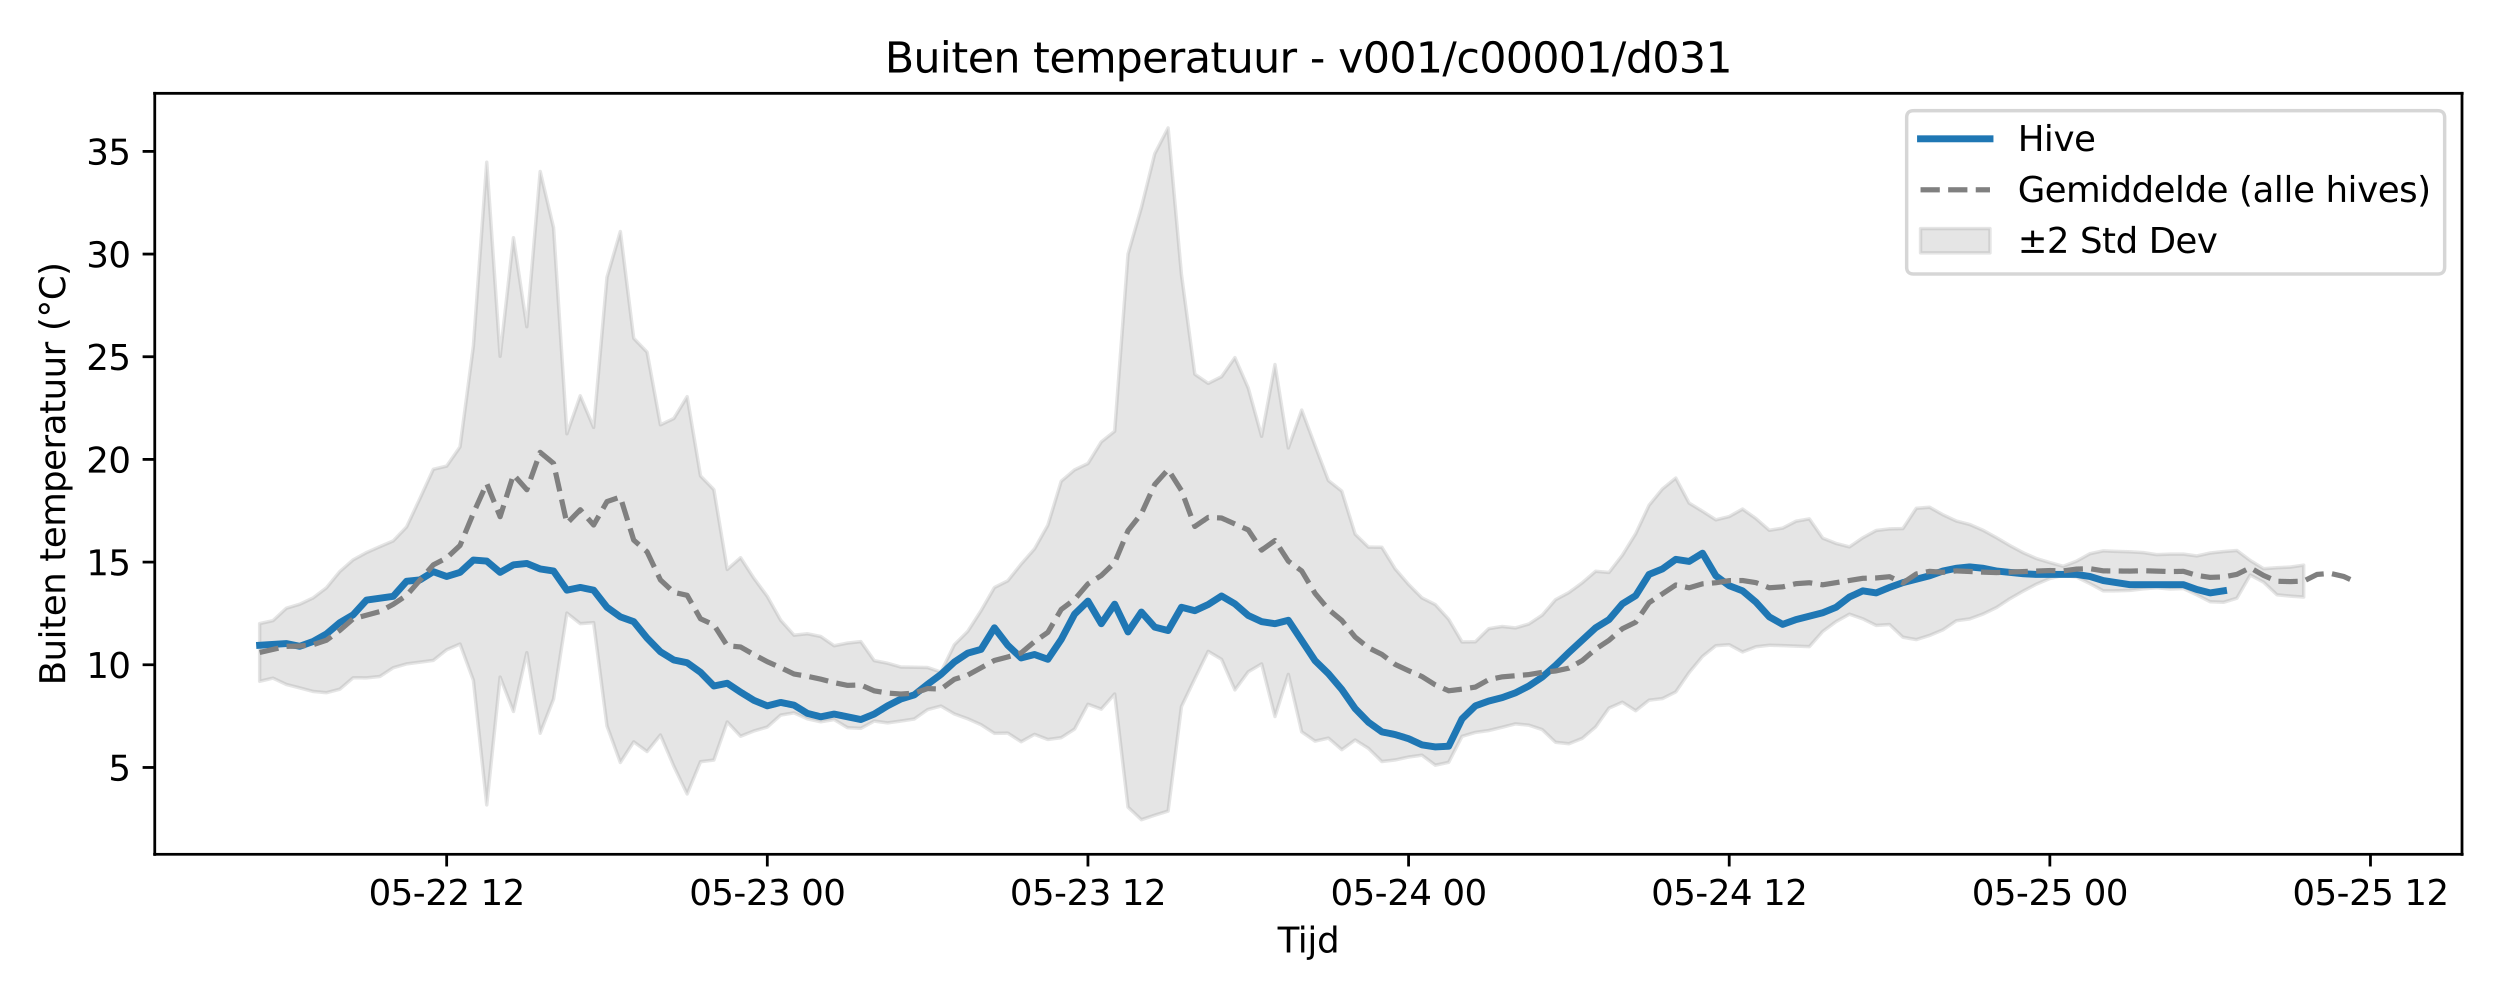 <?xml version="1.0" encoding="utf-8" standalone="no"?>
<!DOCTYPE svg PUBLIC "-//W3C//DTD SVG 1.1//EN"
  "http://www.w3.org/Graphics/SVG/1.1/DTD/svg11.dtd">
<svg xmlns:xlink="http://www.w3.org/1999/xlink" width="720pt" height="288pt" viewBox="0 0 720 288" xmlns="http://www.w3.org/2000/svg" version="1.1">
 <defs>
  <style type="text/css">*{stroke-linejoin: round; stroke-linecap: butt}</style>
 </defs>
 <g id="figure_1">
  <g id="patch_1">
   <path d="M 0 288 
L 720 288 
L 720 0 
L 0 0 
z
" style="fill: #ffffff"/>
  </g>
  <g id="axes_1">
   <g id="patch_2">
    <path d="M 44.57 246.04 
L 709.058 246.04 
L 709.058 26.88 
L 44.57 26.88 
z
" style="fill: #ffffff"/>
   </g>
   <g id="FillBetweenPolyCollection_1">
    <defs>
     <path id="mac12811613" d="M 74.774 -108.405 
L 74.774 -91.782 
L 78.622 -92.7 
L 82.469 -90.87 
L 86.317 -89.887 
L 90.165 -88.863 
L 94.012 -88.504 
L 97.86 -89.505 
L 101.707 -92.803 
L 105.555 -92.776 
L 109.403 -93.174 
L 113.25 -95.694 
L 117.098 -96.794 
L 120.946 -97.294 
L 124.793 -97.806 
L 128.641 -100.866 
L 132.489 -102.518 
L 136.336 -92.07 
L 140.184 -56.181 
L 144.032 -93.005 
L 147.879 -83.09 
L 151.727 -100.027 
L 155.574 -76.83 
L 159.422 -86.684 
L 163.27 -111.431 
L 167.117 -108.387 
L 170.965 -108.683 
L 174.813 -78.946 
L 178.66 -68.405 
L 182.508 -74.344 
L 186.356 -71.553 
L 190.203 -76.327 
L 194.051 -67.35 
L 197.898 -59.34 
L 201.746 -68.63 
L 205.594 -69.104 
L 209.441 -80.066 
L 213.289 -75.959 
L 217.137 -77.486 
L 220.984 -78.612 
L 224.832 -82.053 
L 228.68 -82.696 
L 232.527 -80.973 
L 236.375 -80.118 
L 240.223 -80.774 
L 244.07 -78.432 
L 247.918 -78.234 
L 251.765 -80.327 
L 255.613 -79.803 
L 259.461 -80.341 
L 263.308 -80.926 
L 267.156 -83.635 
L 271.004 -84.649 
L 274.851 -82.389 
L 278.699 -80.992 
L 282.547 -79.279 
L 286.394 -76.79 
L 290.242 -76.859 
L 294.09 -74.376 
L 297.937 -76.506 
L 301.785 -75.024 
L 305.632 -75.551 
L 309.48 -78.023 
L 313.328 -85.172 
L 317.175 -83.765 
L 321.023 -88.133 
L 324.871 -55.533 
L 328.718 -51.922 
L 332.566 -53.225 
L 336.414 -54.416 
L 340.261 -84.515 
L 344.109 -92.537 
L 347.956 -100.405 
L 351.804 -98.112 
L 355.652 -89.299 
L 359.499 -94.523 
L 363.347 -96.793 
L 367.195 -81.629 
L 371.042 -93.782 
L 374.89 -77.232 
L 378.738 -74.558 
L 382.585 -75.423 
L 386.433 -72.09 
L 390.281 -74.886 
L 394.128 -72.45 
L 397.976 -68.678 
L 401.823 -69.138 
L 405.671 -69.978 
L 409.519 -70.508 
L 413.366 -67.623 
L 417.214 -68.447 
L 421.062 -75.929 
L 424.909 -77.066 
L 428.757 -77.598 
L 432.605 -78.55 
L 436.452 -79.519 
L 440.3 -79.154 
L 444.148 -77.884 
L 447.995 -74.22 
L 451.843 -73.8 
L 455.69 -75.355 
L 459.538 -78.631 
L 463.386 -84.053 
L 467.233 -85.757 
L 471.081 -83.307 
L 474.929 -86.354 
L 478.776 -86.808 
L 482.624 -88.733 
L 486.472 -94.305 
L 490.319 -98.95 
L 494.167 -102.043 
L 498.014 -102.318 
L 501.862 -100.232 
L 505.71 -101.736 
L 509.557 -102.166 
L 513.405 -102.07 
L 517.253 -101.914 
L 521.1 -101.776 
L 524.948 -106.141 
L 528.796 -108.979 
L 532.643 -111.122 
L 536.491 -109.77 
L 540.339 -107.874 
L 544.186 -108.135 
L 548.034 -104.479 
L 551.881 -103.792 
L 555.729 -104.993 
L 559.577 -106.606 
L 563.424 -109.223 
L 567.272 -109.757 
L 571.12 -111.16 
L 574.967 -113.014 
L 578.815 -115.548 
L 582.663 -117.75 
L 586.51 -119.775 
L 590.358 -121.39 
L 594.206 -122.273 
L 598.053 -121.816 
L 601.901 -119.917 
L 605.748 -117.829 
L 609.596 -117.842 
L 613.444 -117.959 
L 617.291 -118.416 
L 621.139 -118.711 
L 624.987 -118.368 
L 628.834 -118.492 
L 632.682 -116.681 
L 636.53 -114.697 
L 640.377 -114.537 
L 644.225 -115.715 
L 648.072 -122.398 
L 651.92 -120.32 
L 655.768 -116.693 
L 659.615 -116.315 
L 663.463 -116.045 
L 663.463 -125.245 
L 663.463 -125.245 
L 659.615 -124.679 
L 655.768 -124.499 
L 651.92 -124.223 
L 648.072 -126.58 
L 644.225 -129.459 
L 640.377 -129.152 
L 636.53 -128.729 
L 632.682 -127.895 
L 628.834 -128.417 
L 624.987 -128.41 
L 621.139 -128.264 
L 617.291 -128.855 
L 613.444 -129.082 
L 609.596 -129.198 
L 605.748 -129.356 
L 601.901 -128.53 
L 598.053 -126.394 
L 594.206 -124.912 
L 590.358 -125.979 
L 586.51 -127.134 
L 582.663 -128.831 
L 578.815 -130.901 
L 574.967 -133.172 
L 571.12 -135.289 
L 567.272 -136.955 
L 563.424 -137.948 
L 559.577 -139.744 
L 555.729 -141.915 
L 551.881 -141.605 
L 548.034 -135.767 
L 544.186 -135.685 
L 540.339 -135.224 
L 536.491 -133.13 
L 532.643 -130.497 
L 528.796 -131.49 
L 524.948 -133.014 
L 521.1 -138.562 
L 517.253 -137.898 
L 513.405 -135.902 
L 509.557 -135.28 
L 505.71 -138.667 
L 501.862 -141.393 
L 498.014 -139.235 
L 494.167 -138.294 
L 490.319 -140.763 
L 486.472 -143.108 
L 482.624 -150.323 
L 478.776 -147.189 
L 474.929 -142.484 
L 471.081 -134.306 
L 467.233 -128.098 
L 463.386 -123.132 
L 459.538 -123.478 
L 455.69 -120.166 
L 451.843 -117.351 
L 447.995 -115.289 
L 444.148 -110.836 
L 440.3 -108.284 
L 436.452 -107.163 
L 432.605 -107.574 
L 428.757 -106.949 
L 424.909 -103.17 
L 421.062 -103.124 
L 417.214 -109.66 
L 413.366 -113.875 
L 409.519 -115.814 
L 405.671 -119.695 
L 401.823 -124.149 
L 397.976 -130.392 
L 394.128 -130.43 
L 390.281 -134.172 
L 386.433 -146.562 
L 382.585 -149.603 
L 378.738 -159.668 
L 374.89 -169.907 
L 371.042 -158.992 
L 367.195 -183.022 
L 363.347 -162.339 
L 359.499 -176.239 
L 355.652 -185.013 
L 351.804 -179.517 
L 347.956 -177.586 
L 344.109 -180.23 
L 340.261 -208.919 
L 336.414 -251.158 
L 332.566 -243.725 
L 328.718 -228.205 
L 324.871 -214.836 
L 321.023 -163.803 
L 317.175 -160.745 
L 313.328 -154.508 
L 309.48 -152.687 
L 305.632 -149.409 
L 301.785 -136.761 
L 297.937 -129.923 
L 294.09 -125.548 
L 290.242 -120.732 
L 286.394 -118.797 
L 282.547 -112.135 
L 278.699 -106.15 
L 274.851 -102.322 
L 271.004 -94.444 
L 267.156 -95.754 
L 263.308 -95.834 
L 259.461 -95.893 
L 255.613 -96.99 
L 251.765 -97.747 
L 247.918 -103.224 
L 244.07 -102.796 
L 240.223 -102.031 
L 236.375 -104.692 
L 232.527 -105.479 
L 228.68 -105.071 
L 224.832 -109.394 
L 220.984 -116.252 
L 217.137 -121.452 
L 213.289 -127.382 
L 209.441 -123.998 
L 205.594 -146.985 
L 201.746 -150.942 
L 197.898 -173.769 
L 194.051 -167.467 
L 190.203 -165.653 
L 186.356 -186.593 
L 182.508 -190.57 
L 178.66 -221.316 
L 174.813 -208.146 
L 170.965 -164.905 
L 167.117 -174.007 
L 163.27 -163.077 
L 159.422 -222.422 
L 155.574 -238.618 
L 151.727 -193.9 
L 147.879 -219.544 
L 144.032 -185.38 
L 140.184 -241.294 
L 136.336 -188.352 
L 132.489 -159.307 
L 128.641 -153.764 
L 124.793 -152.849 
L 120.946 -144.456 
L 117.098 -136.249 
L 113.25 -132.223 
L 109.403 -130.57 
L 105.555 -128.867 
L 101.707 -126.769 
L 97.86 -123.397 
L 94.012 -118.714 
L 90.165 -115.792 
L 86.317 -113.98 
L 82.469 -112.832 
L 78.622 -109.261 
L 74.774 -108.405 
z
" style="stroke: #808080; stroke-opacity: 0.2"/>
    </defs>
    <g clip-path="url(#p11f291c05e)">
     <use xlink:href="#mac12811613" x="0" y="288" style="fill: #808080; fill-opacity: 0.2; stroke: #808080; stroke-opacity: 0.2"/>
    </g>
   </g>
   <g id="matplotlib.axis_1">
    <g id="xtick_1">
     <g id="line2d_1">
      <defs>
       <path id="m04c79bce6f" d="M 0 0 
L 0 3.5 
" style="stroke: #000000; stroke-width: 0.8"/>
      </defs>
      <g>
       <use xlink:href="#m04c79bce6f" x="128.641" y="246.04" style="stroke: #000000; stroke-width: 0.8"/>
      </g>
     </g>
     <g id="text_1">
      <!-- 05-22 12 -->
      <g transform="translate(106.16 260.638) scale(0.1 -0.1)">
       <defs>
        <path id="DejaVuSans-30" d="M 2034 4250 
Q 1547 4250 1301 3770 
Q 1056 3291 1056 2328 
Q 1056 1369 1301 889 
Q 1547 409 2034 409 
Q 2525 409 2770 889 
Q 3016 1369 3016 2328 
Q 3016 3291 2770 3770 
Q 2525 4250 2034 4250 
z
M 2034 4750 
Q 2819 4750 3233 4129 
Q 3647 3509 3647 2328 
Q 3647 1150 3233 529 
Q 2819 -91 2034 -91 
Q 1250 -91 836 529 
Q 422 1150 422 2328 
Q 422 3509 836 4129 
Q 1250 4750 2034 4750 
z
" transform="scale(0.016)"/>
        <path id="DejaVuSans-35" d="M 691 4666 
L 3169 4666 
L 3169 4134 
L 1269 4134 
L 1269 2991 
Q 1406 3038 1543 3061 
Q 1681 3084 1819 3084 
Q 2600 3084 3056 2656 
Q 3513 2228 3513 1497 
Q 3513 744 3044 326 
Q 2575 -91 1722 -91 
Q 1428 -91 1123 -41 
Q 819 9 494 109 
L 494 744 
Q 775 591 1075 516 
Q 1375 441 1709 441 
Q 2250 441 2565 725 
Q 2881 1009 2881 1497 
Q 2881 1984 2565 2268 
Q 2250 2553 1709 2553 
Q 1456 2553 1204 2497 
Q 953 2441 691 2322 
L 691 4666 
z
" transform="scale(0.016)"/>
        <path id="DejaVuSans-2d" d="M 313 2009 
L 1997 2009 
L 1997 1497 
L 313 1497 
L 313 2009 
z
" transform="scale(0.016)"/>
        <path id="DejaVuSans-32" d="M 1228 531 
L 3431 531 
L 3431 0 
L 469 0 
L 469 531 
Q 828 903 1448 1529 
Q 2069 2156 2228 2338 
Q 2531 2678 2651 2914 
Q 2772 3150 2772 3378 
Q 2772 3750 2511 3984 
Q 2250 4219 1831 4219 
Q 1534 4219 1204 4116 
Q 875 4013 500 3803 
L 500 4441 
Q 881 4594 1212 4672 
Q 1544 4750 1819 4750 
Q 2544 4750 2975 4387 
Q 3406 4025 3406 3419 
Q 3406 3131 3298 2873 
Q 3191 2616 2906 2266 
Q 2828 2175 2409 1742 
Q 1991 1309 1228 531 
z
" transform="scale(0.016)"/>
        <path id="DejaVuSans-20" transform="scale(0.016)"/>
        <path id="DejaVuSans-31" d="M 794 531 
L 1825 531 
L 1825 4091 
L 703 3866 
L 703 4441 
L 1819 4666 
L 2450 4666 
L 2450 531 
L 3481 531 
L 3481 0 
L 794 0 
L 794 531 
z
" transform="scale(0.016)"/>
       </defs>
       <use xlink:href="#DejaVuSans-30"/>
       <use xlink:href="#DejaVuSans-35" transform="translate(63.623 0)"/>
       <use xlink:href="#DejaVuSans-2d" transform="translate(127.246 0)"/>
       <use xlink:href="#DejaVuSans-32" transform="translate(163.33 0)"/>
       <use xlink:href="#DejaVuSans-32" transform="translate(226.953 0)"/>
       <use xlink:href="#DejaVuSans-20" transform="translate(290.576 0)"/>
       <use xlink:href="#DejaVuSans-31" transform="translate(322.363 0)"/>
       <use xlink:href="#DejaVuSans-32" transform="translate(385.986 0)"/>
      </g>
     </g>
    </g>
    <g id="xtick_2">
     <g id="line2d_2">
      <g>
       <use xlink:href="#m04c79bce6f" x="220.984" y="246.04" style="stroke: #000000; stroke-width: 0.8"/>
      </g>
     </g>
     <g id="text_2">
      <!-- 05-23 00 -->
      <g transform="translate(198.504 260.638) scale(0.1 -0.1)">
       <defs>
        <path id="DejaVuSans-33" d="M 2597 2516 
Q 3050 2419 3304 2112 
Q 3559 1806 3559 1356 
Q 3559 666 3084 287 
Q 2609 -91 1734 -91 
Q 1441 -91 1130 -33 
Q 819 25 488 141 
L 488 750 
Q 750 597 1062 519 
Q 1375 441 1716 441 
Q 2309 441 2620 675 
Q 2931 909 2931 1356 
Q 2931 1769 2642 2001 
Q 2353 2234 1838 2234 
L 1294 2234 
L 1294 2753 
L 1863 2753 
Q 2328 2753 2575 2939 
Q 2822 3125 2822 3475 
Q 2822 3834 2567 4026 
Q 2313 4219 1838 4219 
Q 1578 4219 1281 4162 
Q 984 4106 628 3988 
L 628 4550 
Q 988 4650 1302 4700 
Q 1616 4750 1894 4750 
Q 2613 4750 3031 4423 
Q 3450 4097 3450 3541 
Q 3450 3153 3228 2886 
Q 3006 2619 2597 2516 
z
" transform="scale(0.016)"/>
       </defs>
       <use xlink:href="#DejaVuSans-30"/>
       <use xlink:href="#DejaVuSans-35" transform="translate(63.623 0)"/>
       <use xlink:href="#DejaVuSans-2d" transform="translate(127.246 0)"/>
       <use xlink:href="#DejaVuSans-32" transform="translate(163.33 0)"/>
       <use xlink:href="#DejaVuSans-33" transform="translate(226.953 0)"/>
       <use xlink:href="#DejaVuSans-20" transform="translate(290.576 0)"/>
       <use xlink:href="#DejaVuSans-30" transform="translate(322.363 0)"/>
       <use xlink:href="#DejaVuSans-30" transform="translate(385.986 0)"/>
      </g>
     </g>
    </g>
    <g id="xtick_3">
     <g id="line2d_3">
      <g>
       <use xlink:href="#m04c79bce6f" x="313.328" y="246.04" style="stroke: #000000; stroke-width: 0.8"/>
      </g>
     </g>
     <g id="text_3">
      <!-- 05-23 12 -->
      <g transform="translate(290.847 260.638) scale(0.1 -0.1)">
       <use xlink:href="#DejaVuSans-30"/>
       <use xlink:href="#DejaVuSans-35" transform="translate(63.623 0)"/>
       <use xlink:href="#DejaVuSans-2d" transform="translate(127.246 0)"/>
       <use xlink:href="#DejaVuSans-32" transform="translate(163.33 0)"/>
       <use xlink:href="#DejaVuSans-33" transform="translate(226.953 0)"/>
       <use xlink:href="#DejaVuSans-20" transform="translate(290.576 0)"/>
       <use xlink:href="#DejaVuSans-31" transform="translate(322.363 0)"/>
       <use xlink:href="#DejaVuSans-32" transform="translate(385.986 0)"/>
      </g>
     </g>
    </g>
    <g id="xtick_4">
     <g id="line2d_4">
      <g>
       <use xlink:href="#m04c79bce6f" x="405.671" y="246.04" style="stroke: #000000; stroke-width: 0.8"/>
      </g>
     </g>
     <g id="text_4">
      <!-- 05-24 00 -->
      <g transform="translate(383.191 260.638) scale(0.1 -0.1)">
       <defs>
        <path id="DejaVuSans-34" d="M 2419 4116 
L 825 1625 
L 2419 1625 
L 2419 4116 
z
M 2253 4666 
L 3047 4666 
L 3047 1625 
L 3713 1625 
L 3713 1100 
L 3047 1100 
L 3047 0 
L 2419 0 
L 2419 1100 
L 313 1100 
L 313 1709 
L 2253 4666 
z
" transform="scale(0.016)"/>
       </defs>
       <use xlink:href="#DejaVuSans-30"/>
       <use xlink:href="#DejaVuSans-35" transform="translate(63.623 0)"/>
       <use xlink:href="#DejaVuSans-2d" transform="translate(127.246 0)"/>
       <use xlink:href="#DejaVuSans-32" transform="translate(163.33 0)"/>
       <use xlink:href="#DejaVuSans-34" transform="translate(226.953 0)"/>
       <use xlink:href="#DejaVuSans-20" transform="translate(290.576 0)"/>
       <use xlink:href="#DejaVuSans-30" transform="translate(322.363 0)"/>
       <use xlink:href="#DejaVuSans-30" transform="translate(385.986 0)"/>
      </g>
     </g>
    </g>
    <g id="xtick_5">
     <g id="line2d_5">
      <g>
       <use xlink:href="#m04c79bce6f" x="498.014" y="246.04" style="stroke: #000000; stroke-width: 0.8"/>
      </g>
     </g>
     <g id="text_5">
      <!-- 05-24 12 -->
      <g transform="translate(475.534 260.638) scale(0.1 -0.1)">
       <use xlink:href="#DejaVuSans-30"/>
       <use xlink:href="#DejaVuSans-35" transform="translate(63.623 0)"/>
       <use xlink:href="#DejaVuSans-2d" transform="translate(127.246 0)"/>
       <use xlink:href="#DejaVuSans-32" transform="translate(163.33 0)"/>
       <use xlink:href="#DejaVuSans-34" transform="translate(226.953 0)"/>
       <use xlink:href="#DejaVuSans-20" transform="translate(290.576 0)"/>
       <use xlink:href="#DejaVuSans-31" transform="translate(322.363 0)"/>
       <use xlink:href="#DejaVuSans-32" transform="translate(385.986 0)"/>
      </g>
     </g>
    </g>
    <g id="xtick_6">
     <g id="line2d_6">
      <g>
       <use xlink:href="#m04c79bce6f" x="590.358" y="246.04" style="stroke: #000000; stroke-width: 0.8"/>
      </g>
     </g>
     <g id="text_6">
      <!-- 05-25 00 -->
      <g transform="translate(567.877 260.638) scale(0.1 -0.1)">
       <use xlink:href="#DejaVuSans-30"/>
       <use xlink:href="#DejaVuSans-35" transform="translate(63.623 0)"/>
       <use xlink:href="#DejaVuSans-2d" transform="translate(127.246 0)"/>
       <use xlink:href="#DejaVuSans-32" transform="translate(163.33 0)"/>
       <use xlink:href="#DejaVuSans-35" transform="translate(226.953 0)"/>
       <use xlink:href="#DejaVuSans-20" transform="translate(290.576 0)"/>
       <use xlink:href="#DejaVuSans-30" transform="translate(322.363 0)"/>
       <use xlink:href="#DejaVuSans-30" transform="translate(385.986 0)"/>
      </g>
     </g>
    </g>
    <g id="xtick_7">
     <g id="line2d_7">
      <g>
       <use xlink:href="#m04c79bce6f" x="682.701" y="246.04" style="stroke: #000000; stroke-width: 0.8"/>
      </g>
     </g>
     <g id="text_7">
      <!-- 05-25 12 -->
      <g transform="translate(660.221 260.638) scale(0.1 -0.1)">
       <use xlink:href="#DejaVuSans-30"/>
       <use xlink:href="#DejaVuSans-35" transform="translate(63.623 0)"/>
       <use xlink:href="#DejaVuSans-2d" transform="translate(127.246 0)"/>
       <use xlink:href="#DejaVuSans-32" transform="translate(163.33 0)"/>
       <use xlink:href="#DejaVuSans-35" transform="translate(226.953 0)"/>
       <use xlink:href="#DejaVuSans-20" transform="translate(290.576 0)"/>
       <use xlink:href="#DejaVuSans-31" transform="translate(322.363 0)"/>
       <use xlink:href="#DejaVuSans-32" transform="translate(385.986 0)"/>
      </g>
     </g>
    </g>
    <g id="text_8">
     <!-- Tijd -->
     <g transform="translate(367.964 274.317) scale(0.1 -0.1)">
      <defs>
       <path id="DejaVuSans-54" d="M -19 4666 
L 3928 4666 
L 3928 4134 
L 2272 4134 
L 2272 0 
L 1638 0 
L 1638 4134 
L -19 4134 
L -19 4666 
z
" transform="scale(0.016)"/>
       <path id="DejaVuSans-69" d="M 603 3500 
L 1178 3500 
L 1178 0 
L 603 0 
L 603 3500 
z
M 603 4863 
L 1178 4863 
L 1178 4134 
L 603 4134 
L 603 4863 
z
" transform="scale(0.016)"/>
       <path id="DejaVuSans-6a" d="M 603 3500 
L 1178 3500 
L 1178 -63 
Q 1178 -731 923 -1031 
Q 669 -1331 103 -1331 
L -116 -1331 
L -116 -844 
L 38 -844 
Q 366 -844 484 -692 
Q 603 -541 603 -63 
L 603 3500 
z
M 603 4863 
L 1178 4863 
L 1178 4134 
L 603 4134 
L 603 4863 
z
" transform="scale(0.016)"/>
       <path id="DejaVuSans-64" d="M 2906 2969 
L 2906 4863 
L 3481 4863 
L 3481 0 
L 2906 0 
L 2906 525 
Q 2725 213 2448 61 
Q 2172 -91 1784 -91 
Q 1150 -91 751 415 
Q 353 922 353 1747 
Q 353 2572 751 3078 
Q 1150 3584 1784 3584 
Q 2172 3584 2448 3432 
Q 2725 3281 2906 2969 
z
M 947 1747 
Q 947 1113 1208 752 
Q 1469 391 1925 391 
Q 2381 391 2643 752 
Q 2906 1113 2906 1747 
Q 2906 2381 2643 2742 
Q 2381 3103 1925 3103 
Q 1469 3103 1208 2742 
Q 947 2381 947 1747 
z
" transform="scale(0.016)"/>
      </defs>
      <use xlink:href="#DejaVuSans-54"/>
      <use xlink:href="#DejaVuSans-69" transform="translate(57.959 0)"/>
      <use xlink:href="#DejaVuSans-6a" transform="translate(85.742 0)"/>
      <use xlink:href="#DejaVuSans-64" transform="translate(113.525 0)"/>
     </g>
    </g>
   </g>
   <g id="matplotlib.axis_2">
    <g id="ytick_1">
     <g id="line2d_8">
      <defs>
       <path id="md4016b4f40" d="M 0 0 
L -3.5 0 
" style="stroke: #000000; stroke-width: 0.8"/>
      </defs>
      <g>
       <use xlink:href="#md4016b4f40" x="44.57" y="221.026" style="stroke: #000000; stroke-width: 0.8"/>
      </g>
     </g>
     <g id="text_9">
      <!-- 5 -->
      <g transform="translate(31.207 224.825) scale(0.1 -0.1)">
       <use xlink:href="#DejaVuSans-35"/>
      </g>
     </g>
    </g>
    <g id="ytick_2">
     <g id="line2d_9">
      <g>
       <use xlink:href="#md4016b4f40" x="44.57" y="191.455" style="stroke: #000000; stroke-width: 0.8"/>
      </g>
     </g>
     <g id="text_10">
      <!-- 10 -->
      <g transform="translate(24.845 195.254) scale(0.1 -0.1)">
       <use xlink:href="#DejaVuSans-31"/>
       <use xlink:href="#DejaVuSans-30" transform="translate(63.623 0)"/>
      </g>
     </g>
    </g>
    <g id="ytick_3">
     <g id="line2d_10">
      <g>
       <use xlink:href="#md4016b4f40" x="44.57" y="161.884" style="stroke: #000000; stroke-width: 0.8"/>
      </g>
     </g>
     <g id="text_11">
      <!-- 15 -->
      <g transform="translate(24.845 165.683) scale(0.1 -0.1)">
       <use xlink:href="#DejaVuSans-31"/>
       <use xlink:href="#DejaVuSans-35" transform="translate(63.623 0)"/>
      </g>
     </g>
    </g>
    <g id="ytick_4">
     <g id="line2d_11">
      <g>
       <use xlink:href="#md4016b4f40" x="44.57" y="132.313" style="stroke: #000000; stroke-width: 0.8"/>
      </g>
     </g>
     <g id="text_12">
      <!-- 20 -->
      <g transform="translate(24.845 136.113) scale(0.1 -0.1)">
       <use xlink:href="#DejaVuSans-32"/>
       <use xlink:href="#DejaVuSans-30" transform="translate(63.623 0)"/>
      </g>
     </g>
    </g>
    <g id="ytick_5">
     <g id="line2d_12">
      <g>
       <use xlink:href="#md4016b4f40" x="44.57" y="102.742" style="stroke: #000000; stroke-width: 0.8"/>
      </g>
     </g>
     <g id="text_13">
      <!-- 25 -->
      <g transform="translate(24.845 106.542) scale(0.1 -0.1)">
       <use xlink:href="#DejaVuSans-32"/>
       <use xlink:href="#DejaVuSans-35" transform="translate(63.623 0)"/>
      </g>
     </g>
    </g>
    <g id="ytick_6">
     <g id="line2d_13">
      <g>
       <use xlink:href="#md4016b4f40" x="44.57" y="73.171" style="stroke: #000000; stroke-width: 0.8"/>
      </g>
     </g>
     <g id="text_14">
      <!-- 30 -->
      <g transform="translate(24.845 76.971) scale(0.1 -0.1)">
       <use xlink:href="#DejaVuSans-33"/>
       <use xlink:href="#DejaVuSans-30" transform="translate(63.623 0)"/>
      </g>
     </g>
    </g>
    <g id="ytick_7">
     <g id="line2d_14">
      <g>
       <use xlink:href="#md4016b4f40" x="44.57" y="43.601" style="stroke: #000000; stroke-width: 0.8"/>
      </g>
     </g>
     <g id="text_15">
      <!-- 35 -->
      <g transform="translate(24.845 47.4) scale(0.1 -0.1)">
       <use xlink:href="#DejaVuSans-33"/>
       <use xlink:href="#DejaVuSans-35" transform="translate(63.623 0)"/>
      </g>
     </g>
    </g>
    <g id="text_16">
     <!-- Buiten temperatuur (°C) -->
     <g transform="translate(18.765 197.355) rotate(-90) scale(0.1 -0.1)">
      <defs>
       <path id="DejaVuSans-42" d="M 1259 2228 
L 1259 519 
L 2272 519 
Q 2781 519 3026 730 
Q 3272 941 3272 1375 
Q 3272 1813 3026 2020 
Q 2781 2228 2272 2228 
L 1259 2228 
z
M 1259 4147 
L 1259 2741 
L 2194 2741 
Q 2656 2741 2882 2914 
Q 3109 3088 3109 3444 
Q 3109 3797 2882 3972 
Q 2656 4147 2194 4147 
L 1259 4147 
z
M 628 4666 
L 2241 4666 
Q 2963 4666 3353 4366 
Q 3744 4066 3744 3513 
Q 3744 3084 3544 2831 
Q 3344 2578 2956 2516 
Q 3422 2416 3680 2098 
Q 3938 1781 3938 1306 
Q 3938 681 3513 340 
Q 3088 0 2303 0 
L 628 0 
L 628 4666 
z
" transform="scale(0.016)"/>
       <path id="DejaVuSans-75" d="M 544 1381 
L 544 3500 
L 1119 3500 
L 1119 1403 
Q 1119 906 1312 657 
Q 1506 409 1894 409 
Q 2359 409 2629 706 
Q 2900 1003 2900 1516 
L 2900 3500 
L 3475 3500 
L 3475 0 
L 2900 0 
L 2900 538 
Q 2691 219 2414 64 
Q 2138 -91 1772 -91 
Q 1169 -91 856 284 
Q 544 659 544 1381 
z
M 1991 3584 
L 1991 3584 
z
" transform="scale(0.016)"/>
       <path id="DejaVuSans-74" d="M 1172 4494 
L 1172 3500 
L 2356 3500 
L 2356 3053 
L 1172 3053 
L 1172 1153 
Q 1172 725 1289 603 
Q 1406 481 1766 481 
L 2356 481 
L 2356 0 
L 1766 0 
Q 1100 0 847 248 
Q 594 497 594 1153 
L 594 3053 
L 172 3053 
L 172 3500 
L 594 3500 
L 594 4494 
L 1172 4494 
z
" transform="scale(0.016)"/>
       <path id="DejaVuSans-65" d="M 3597 1894 
L 3597 1613 
L 953 1613 
Q 991 1019 1311 708 
Q 1631 397 2203 397 
Q 2534 397 2845 478 
Q 3156 559 3463 722 
L 3463 178 
Q 3153 47 2828 -22 
Q 2503 -91 2169 -91 
Q 1331 -91 842 396 
Q 353 884 353 1716 
Q 353 2575 817 3079 
Q 1281 3584 2069 3584 
Q 2775 3584 3186 3129 
Q 3597 2675 3597 1894 
z
M 3022 2063 
Q 3016 2534 2758 2815 
Q 2500 3097 2075 3097 
Q 1594 3097 1305 2825 
Q 1016 2553 972 2059 
L 3022 2063 
z
" transform="scale(0.016)"/>
       <path id="DejaVuSans-6e" d="M 3513 2113 
L 3513 0 
L 2938 0 
L 2938 2094 
Q 2938 2591 2744 2837 
Q 2550 3084 2163 3084 
Q 1697 3084 1428 2787 
Q 1159 2491 1159 1978 
L 1159 0 
L 581 0 
L 581 3500 
L 1159 3500 
L 1159 2956 
Q 1366 3272 1645 3428 
Q 1925 3584 2291 3584 
Q 2894 3584 3203 3211 
Q 3513 2838 3513 2113 
z
" transform="scale(0.016)"/>
       <path id="DejaVuSans-6d" d="M 3328 2828 
Q 3544 3216 3844 3400 
Q 4144 3584 4550 3584 
Q 5097 3584 5394 3201 
Q 5691 2819 5691 2113 
L 5691 0 
L 5113 0 
L 5113 2094 
Q 5113 2597 4934 2840 
Q 4756 3084 4391 3084 
Q 3944 3084 3684 2787 
Q 3425 2491 3425 1978 
L 3425 0 
L 2847 0 
L 2847 2094 
Q 2847 2600 2669 2842 
Q 2491 3084 2119 3084 
Q 1678 3084 1418 2786 
Q 1159 2488 1159 1978 
L 1159 0 
L 581 0 
L 581 3500 
L 1159 3500 
L 1159 2956 
Q 1356 3278 1631 3431 
Q 1906 3584 2284 3584 
Q 2666 3584 2933 3390 
Q 3200 3197 3328 2828 
z
" transform="scale(0.016)"/>
       <path id="DejaVuSans-70" d="M 1159 525 
L 1159 -1331 
L 581 -1331 
L 581 3500 
L 1159 3500 
L 1159 2969 
Q 1341 3281 1617 3432 
Q 1894 3584 2278 3584 
Q 2916 3584 3314 3078 
Q 3713 2572 3713 1747 
Q 3713 922 3314 415 
Q 2916 -91 2278 -91 
Q 1894 -91 1617 61 
Q 1341 213 1159 525 
z
M 3116 1747 
Q 3116 2381 2855 2742 
Q 2594 3103 2138 3103 
Q 1681 3103 1420 2742 
Q 1159 2381 1159 1747 
Q 1159 1113 1420 752 
Q 1681 391 2138 391 
Q 2594 391 2855 752 
Q 3116 1113 3116 1747 
z
" transform="scale(0.016)"/>
       <path id="DejaVuSans-72" d="M 2631 2963 
Q 2534 3019 2420 3045 
Q 2306 3072 2169 3072 
Q 1681 3072 1420 2755 
Q 1159 2438 1159 1844 
L 1159 0 
L 581 0 
L 581 3500 
L 1159 3500 
L 1159 2956 
Q 1341 3275 1631 3429 
Q 1922 3584 2338 3584 
Q 2397 3584 2469 3576 
Q 2541 3569 2628 3553 
L 2631 2963 
z
" transform="scale(0.016)"/>
       <path id="DejaVuSans-61" d="M 2194 1759 
Q 1497 1759 1228 1600 
Q 959 1441 959 1056 
Q 959 750 1161 570 
Q 1363 391 1709 391 
Q 2188 391 2477 730 
Q 2766 1069 2766 1631 
L 2766 1759 
L 2194 1759 
z
M 3341 1997 
L 3341 0 
L 2766 0 
L 2766 531 
Q 2569 213 2275 61 
Q 1981 -91 1556 -91 
Q 1019 -91 701 211 
Q 384 513 384 1019 
Q 384 1609 779 1909 
Q 1175 2209 1959 2209 
L 2766 2209 
L 2766 2266 
Q 2766 2663 2505 2880 
Q 2244 3097 1772 3097 
Q 1472 3097 1187 3025 
Q 903 2953 641 2809 
L 641 3341 
Q 956 3463 1253 3523 
Q 1550 3584 1831 3584 
Q 2591 3584 2966 3190 
Q 3341 2797 3341 1997 
z
" transform="scale(0.016)"/>
       <path id="DejaVuSans-28" d="M 1984 4856 
Q 1566 4138 1362 3434 
Q 1159 2731 1159 2009 
Q 1159 1288 1364 580 
Q 1569 -128 1984 -844 
L 1484 -844 
Q 1016 -109 783 600 
Q 550 1309 550 2009 
Q 550 2706 781 3412 
Q 1013 4119 1484 4856 
L 1984 4856 
z
" transform="scale(0.016)"/>
       <path id="DejaVuSans-b0" d="M 1600 4347 
Q 1350 4347 1178 4173 
Q 1006 4000 1006 3750 
Q 1006 3503 1178 3333 
Q 1350 3163 1600 3163 
Q 1850 3163 2022 3333 
Q 2194 3503 2194 3750 
Q 2194 3997 2020 4172 
Q 1847 4347 1600 4347 
z
M 1600 4750 
Q 1800 4750 1984 4673 
Q 2169 4597 2303 4453 
Q 2447 4313 2519 4134 
Q 2591 3956 2591 3750 
Q 2591 3338 2302 3052 
Q 2013 2766 1594 2766 
Q 1172 2766 890 3047 
Q 609 3328 609 3750 
Q 609 4169 896 4459 
Q 1184 4750 1600 4750 
z
" transform="scale(0.016)"/>
       <path id="DejaVuSans-43" d="M 4122 4306 
L 4122 3641 
Q 3803 3938 3442 4084 
Q 3081 4231 2675 4231 
Q 1875 4231 1450 3742 
Q 1025 3253 1025 2328 
Q 1025 1406 1450 917 
Q 1875 428 2675 428 
Q 3081 428 3442 575 
Q 3803 722 4122 1019 
L 4122 359 
Q 3791 134 3420 21 
Q 3050 -91 2638 -91 
Q 1578 -91 968 557 
Q 359 1206 359 2328 
Q 359 3453 968 4101 
Q 1578 4750 2638 4750 
Q 3056 4750 3426 4639 
Q 3797 4528 4122 4306 
z
" transform="scale(0.016)"/>
       <path id="DejaVuSans-29" d="M 513 4856 
L 1013 4856 
Q 1481 4119 1714 3412 
Q 1947 2706 1947 2009 
Q 1947 1309 1714 600 
Q 1481 -109 1013 -844 
L 513 -844 
Q 928 -128 1133 580 
Q 1338 1288 1338 2009 
Q 1338 2731 1133 3434 
Q 928 4138 513 4856 
z
" transform="scale(0.016)"/>
      </defs>
      <use xlink:href="#DejaVuSans-42"/>
      <use xlink:href="#DejaVuSans-75" transform="translate(68.604 0)"/>
      <use xlink:href="#DejaVuSans-69" transform="translate(131.982 0)"/>
      <use xlink:href="#DejaVuSans-74" transform="translate(159.766 0)"/>
      <use xlink:href="#DejaVuSans-65" transform="translate(198.975 0)"/>
      <use xlink:href="#DejaVuSans-6e" transform="translate(260.498 0)"/>
      <use xlink:href="#DejaVuSans-20" transform="translate(323.877 0)"/>
      <use xlink:href="#DejaVuSans-74" transform="translate(355.664 0)"/>
      <use xlink:href="#DejaVuSans-65" transform="translate(394.873 0)"/>
      <use xlink:href="#DejaVuSans-6d" transform="translate(456.396 0)"/>
      <use xlink:href="#DejaVuSans-70" transform="translate(553.809 0)"/>
      <use xlink:href="#DejaVuSans-65" transform="translate(617.285 0)"/>
      <use xlink:href="#DejaVuSans-72" transform="translate(678.809 0)"/>
      <use xlink:href="#DejaVuSans-61" transform="translate(719.922 0)"/>
      <use xlink:href="#DejaVuSans-74" transform="translate(781.201 0)"/>
      <use xlink:href="#DejaVuSans-75" transform="translate(820.41 0)"/>
      <use xlink:href="#DejaVuSans-75" transform="translate(883.789 0)"/>
      <use xlink:href="#DejaVuSans-72" transform="translate(947.168 0)"/>
      <use xlink:href="#DejaVuSans-20" transform="translate(988.281 0)"/>
      <use xlink:href="#DejaVuSans-28" transform="translate(1020.068 0)"/>
      <use xlink:href="#DejaVuSans-b0" transform="translate(1059.082 0)"/>
      <use xlink:href="#DejaVuSans-43" transform="translate(1109.082 0)"/>
      <use xlink:href="#DejaVuSans-29" transform="translate(1178.906 0)"/>
     </g>
    </g>
   </g>
   <g id="line2d_15">
    <path d="M 74.774 185.837 
L 82.469 185.344 
L 86.317 186.132 
L 90.165 184.752 
L 94.012 182.584 
L 97.86 179.331 
L 101.707 177.064 
L 105.555 172.825 
L 113.25 171.741 
L 117.098 167.404 
L 120.946 167.01 
L 124.793 164.644 
L 128.641 166.024 
L 132.489 164.841 
L 136.336 161.293 
L 140.184 161.589 
L 144.032 164.841 
L 147.879 162.673 
L 151.727 162.279 
L 155.574 163.856 
L 159.422 164.447 
L 163.27 169.967 
L 167.117 169.178 
L 170.965 169.967 
L 174.813 174.895 
L 178.66 177.655 
L 182.508 179.035 
L 186.356 183.767 
L 190.203 187.71 
L 194.051 190.075 
L 197.898 190.864 
L 201.746 193.624 
L 205.594 197.566 
L 209.441 196.778 
L 213.289 199.341 
L 217.137 201.706 
L 220.984 203.284 
L 224.832 202.298 
L 228.68 203.086 
L 232.527 205.452 
L 236.375 206.438 
L 240.223 205.649 
L 247.918 207.226 
L 251.765 205.649 
L 255.613 203.284 
L 259.461 201.312 
L 263.308 200.129 
L 267.156 197.074 
L 271.004 194.215 
L 274.851 190.667 
L 278.699 188.104 
L 282.547 187.02 
L 286.394 180.81 
L 290.242 185.837 
L 294.09 189.484 
L 297.937 188.498 
L 301.785 189.878 
L 305.632 184.161 
L 309.48 176.867 
L 313.328 173.121 
L 317.175 179.627 
L 321.023 174.008 
L 324.871 181.992 
L 328.718 176.275 
L 332.566 180.612 
L 336.414 181.598 
L 340.261 174.895 
L 344.109 175.881 
L 347.956 174.107 
L 351.804 171.643 
L 355.652 173.91 
L 359.499 177.261 
L 363.347 179.035 
L 367.195 179.627 
L 371.042 178.641 
L 378.738 190.272 
L 382.585 194.018 
L 386.433 198.552 
L 390.281 204.072 
L 394.128 208.015 
L 397.976 210.775 
L 401.823 211.563 
L 405.671 212.746 
L 409.519 214.52 
L 413.366 215.112 
L 417.214 214.915 
L 421.062 207.029 
L 424.909 203.284 
L 428.757 201.904 
L 432.605 200.918 
L 436.452 199.538 
L 440.3 197.566 
L 444.148 195.004 
L 447.995 191.652 
L 451.843 187.907 
L 459.538 180.81 
L 463.386 178.444 
L 467.233 173.91 
L 471.081 171.544 
L 474.929 165.433 
L 478.776 163.856 
L 482.624 161.096 
L 486.472 161.687 
L 490.319 159.321 
L 494.167 165.827 
L 498.014 168.686 
L 501.862 170.164 
L 505.71 173.417 
L 509.557 177.655 
L 513.405 179.824 
L 517.253 178.444 
L 524.948 176.473 
L 528.796 174.895 
L 532.643 171.938 
L 536.491 170.164 
L 540.339 170.756 
L 544.186 169.178 
L 548.034 167.798 
L 555.729 165.827 
L 559.577 164.447 
L 563.424 163.658 
L 567.272 163.264 
L 571.12 163.658 
L 574.967 164.447 
L 582.663 165.236 
L 586.51 165.433 
L 598.053 165.433 
L 601.901 166.024 
L 605.748 167.207 
L 613.444 168.39 
L 628.834 168.39 
L 632.682 169.77 
L 636.53 170.756 
L 640.377 170.164 
L 640.377 170.164 
" clip-path="url(#p11f291c05e)" style="fill: none; stroke: #1f77b4; stroke-width: 2; stroke-linecap: square"/>
   </g>
   <g id="line2d_16">
    <path d="M 74.774 187.907 
L 82.469 186.149 
L 86.317 186.067 
L 90.165 185.672 
L 94.012 184.391 
L 97.86 181.549 
L 101.707 178.214 
L 109.403 176.128 
L 113.25 174.041 
L 117.098 171.478 
L 124.793 162.673 
L 128.641 160.685 
L 132.489 157.087 
L 136.336 147.789 
L 140.184 139.262 
L 144.032 148.807 
L 147.879 136.683 
L 151.727 141.037 
L 155.574 130.276 
L 159.422 133.447 
L 163.27 150.746 
L 167.117 146.803 
L 170.965 151.206 
L 174.813 144.454 
L 178.66 143.14 
L 182.508 155.543 
L 186.356 158.927 
L 190.203 167.01 
L 194.051 170.591 
L 197.898 171.445 
L 201.746 178.214 
L 205.594 179.955 
L 209.441 185.968 
L 213.289 186.33 
L 217.137 188.531 
L 220.984 190.568 
L 224.832 192.277 
L 228.68 194.117 
L 232.527 194.774 
L 236.375 195.595 
L 240.223 196.597 
L 244.07 197.386 
L 247.918 197.271 
L 251.765 198.963 
L 255.613 199.604 
L 259.461 199.883 
L 263.308 199.62 
L 267.156 198.306 
L 271.004 198.454 
L 274.851 195.644 
L 278.699 194.429 
L 286.394 190.207 
L 290.242 189.204 
L 294.09 188.038 
L 297.937 184.785 
L 301.785 182.107 
L 305.632 175.52 
L 309.48 172.645 
L 313.328 168.16 
L 317.175 165.745 
L 321.023 162.032 
L 324.871 152.816 
L 328.718 147.937 
L 332.566 139.525 
L 336.414 135.213 
L 340.261 141.283 
L 344.109 151.617 
L 347.956 149.004 
L 351.804 149.185 
L 359.499 152.619 
L 363.347 158.434 
L 367.195 155.674 
L 371.042 161.613 
L 374.89 164.431 
L 378.738 170.887 
L 382.585 175.487 
L 386.433 178.674 
L 390.281 183.471 
L 394.128 186.56 
L 397.976 188.465 
L 401.823 191.357 
L 405.671 193.164 
L 409.519 194.839 
L 413.366 197.251 
L 417.214 198.946 
L 421.062 198.473 
L 424.909 197.882 
L 428.757 195.727 
L 432.605 194.938 
L 440.3 194.281 
L 444.148 193.64 
L 447.995 193.246 
L 451.843 192.424 
L 455.69 190.239 
L 459.538 186.946 
L 463.386 184.407 
L 467.233 181.072 
L 471.081 179.193 
L 474.929 173.581 
L 482.624 168.472 
L 486.472 169.293 
L 490.319 168.143 
L 494.167 167.831 
L 498.014 167.223 
L 501.862 167.187 
L 505.71 167.798 
L 509.557 169.277 
L 513.405 169.014 
L 517.253 168.094 
L 521.1 167.831 
L 524.948 168.423 
L 536.491 166.55 
L 540.339 166.451 
L 544.186 166.09 
L 548.034 167.877 
L 551.881 165.301 
L 555.729 164.546 
L 559.577 164.825 
L 563.424 164.414 
L 571.12 164.776 
L 574.967 164.907 
L 590.358 164.316 
L 594.206 164.408 
L 598.053 163.895 
L 601.901 163.777 
L 605.748 164.408 
L 613.444 164.48 
L 617.291 164.365 
L 624.987 164.611 
L 628.834 164.546 
L 632.682 165.712 
L 636.53 166.287 
L 640.377 166.156 
L 644.225 165.413 
L 648.072 163.511 
L 651.92 165.728 
L 655.768 167.404 
L 659.615 167.503 
L 663.463 167.355 
L 667.311 165.433 
L 671.158 165.137 
L 675.006 166.024 
L 678.854 167.798 
L 678.854 167.798 
" clip-path="url(#p11f291c05e)" style="fill: none; stroke-dasharray: 5.55,2.4; stroke-dashoffset: 0; stroke: #808080; stroke-width: 1.5"/>
   </g>
   <g id="patch_3">
    <path d="M 44.57 246.04 
L 44.57 26.88 
" style="fill: none; stroke: #000000; stroke-width: 0.8; stroke-linejoin: miter; stroke-linecap: square"/>
   </g>
   <g id="patch_4">
    <path d="M 709.058 246.04 
L 709.058 26.88 
" style="fill: none; stroke: #000000; stroke-width: 0.8; stroke-linejoin: miter; stroke-linecap: square"/>
   </g>
   <g id="patch_5">
    <path d="M 44.57 246.04 
L 709.058 246.04 
" style="fill: none; stroke: #000000; stroke-width: 0.8; stroke-linejoin: miter; stroke-linecap: square"/>
   </g>
   <g id="patch_6">
    <path d="M 44.57 26.88 
L 709.058 26.88 
" style="fill: none; stroke: #000000; stroke-width: 0.8; stroke-linejoin: miter; stroke-linecap: square"/>
   </g>
   <g id="text_17">
    <!-- Buiten temperatuur - v001/c00001/d031 -->
    <g transform="translate(254.845 20.88) scale(0.12 -0.12)">
     <defs>
      <path id="DejaVuSans-76" d="M 191 3500 
L 800 3500 
L 1894 563 
L 2988 3500 
L 3597 3500 
L 2284 0 
L 1503 0 
L 191 3500 
z
" transform="scale(0.016)"/>
      <path id="DejaVuSans-2f" d="M 1625 4666 
L 2156 4666 
L 531 -594 
L 0 -594 
L 1625 4666 
z
" transform="scale(0.016)"/>
      <path id="DejaVuSans-63" d="M 3122 3366 
L 3122 2828 
Q 2878 2963 2633 3030 
Q 2388 3097 2138 3097 
Q 1578 3097 1268 2742 
Q 959 2388 959 1747 
Q 959 1106 1268 751 
Q 1578 397 2138 397 
Q 2388 397 2633 464 
Q 2878 531 3122 666 
L 3122 134 
Q 2881 22 2623 -34 
Q 2366 -91 2075 -91 
Q 1284 -91 818 406 
Q 353 903 353 1747 
Q 353 2603 823 3093 
Q 1294 3584 2113 3584 
Q 2378 3584 2631 3529 
Q 2884 3475 3122 3366 
z
" transform="scale(0.016)"/>
     </defs>
     <use xlink:href="#DejaVuSans-42"/>
     <use xlink:href="#DejaVuSans-75" transform="translate(68.604 0)"/>
     <use xlink:href="#DejaVuSans-69" transform="translate(131.982 0)"/>
     <use xlink:href="#DejaVuSans-74" transform="translate(159.766 0)"/>
     <use xlink:href="#DejaVuSans-65" transform="translate(198.975 0)"/>
     <use xlink:href="#DejaVuSans-6e" transform="translate(260.498 0)"/>
     <use xlink:href="#DejaVuSans-20" transform="translate(323.877 0)"/>
     <use xlink:href="#DejaVuSans-74" transform="translate(355.664 0)"/>
     <use xlink:href="#DejaVuSans-65" transform="translate(394.873 0)"/>
     <use xlink:href="#DejaVuSans-6d" transform="translate(456.396 0)"/>
     <use xlink:href="#DejaVuSans-70" transform="translate(553.809 0)"/>
     <use xlink:href="#DejaVuSans-65" transform="translate(617.285 0)"/>
     <use xlink:href="#DejaVuSans-72" transform="translate(678.809 0)"/>
     <use xlink:href="#DejaVuSans-61" transform="translate(719.922 0)"/>
     <use xlink:href="#DejaVuSans-74" transform="translate(781.201 0)"/>
     <use xlink:href="#DejaVuSans-75" transform="translate(820.41 0)"/>
     <use xlink:href="#DejaVuSans-75" transform="translate(883.789 0)"/>
     <use xlink:href="#DejaVuSans-72" transform="translate(947.168 0)"/>
     <use xlink:href="#DejaVuSans-20" transform="translate(988.281 0)"/>
     <use xlink:href="#DejaVuSans-2d" transform="translate(1020.068 0)"/>
     <use xlink:href="#DejaVuSans-20" transform="translate(1056.152 0)"/>
     <use xlink:href="#DejaVuSans-76" transform="translate(1087.939 0)"/>
     <use xlink:href="#DejaVuSans-30" transform="translate(1147.119 0)"/>
     <use xlink:href="#DejaVuSans-30" transform="translate(1210.742 0)"/>
     <use xlink:href="#DejaVuSans-31" transform="translate(1274.365 0)"/>
     <use xlink:href="#DejaVuSans-2f" transform="translate(1337.988 0)"/>
     <use xlink:href="#DejaVuSans-63" transform="translate(1371.68 0)"/>
     <use xlink:href="#DejaVuSans-30" transform="translate(1426.66 0)"/>
     <use xlink:href="#DejaVuSans-30" transform="translate(1490.283 0)"/>
     <use xlink:href="#DejaVuSans-30" transform="translate(1553.906 0)"/>
     <use xlink:href="#DejaVuSans-30" transform="translate(1617.529 0)"/>
     <use xlink:href="#DejaVuSans-31" transform="translate(1681.152 0)"/>
     <use xlink:href="#DejaVuSans-2f" transform="translate(1744.775 0)"/>
     <use xlink:href="#DejaVuSans-64" transform="translate(1778.467 0)"/>
     <use xlink:href="#DejaVuSans-30" transform="translate(1841.943 0)"/>
     <use xlink:href="#DejaVuSans-33" transform="translate(1905.566 0)"/>
     <use xlink:href="#DejaVuSans-31" transform="translate(1969.189 0)"/>
    </g>
   </g>
   <g id="legend_1">
    <g id="patch_7">
     <path d="M 551.114 78.914 
L 702.058 78.914 
Q 704.058 78.914 704.058 76.914 
L 704.058 33.88 
Q 704.058 31.88 702.058 31.88 
L 551.114 31.88 
Q 549.114 31.88 549.114 33.88 
L 549.114 76.914 
Q 549.114 78.914 551.114 78.914 
z
" style="fill: #ffffff; opacity: 0.8; stroke: #cccccc; stroke-linejoin: miter"/>
    </g>
    <g id="line2d_17">
     <path d="M 553.114 39.978 
L 563.114 39.978 
L 573.114 39.978 
" style="fill: none; stroke: #1f77b4; stroke-width: 2; stroke-linecap: square"/>
    </g>
    <g id="text_18">
     <!-- Hive -->
     <g transform="translate(581.114 43.478) scale(0.1 -0.1)">
      <defs>
       <path id="DejaVuSans-48" d="M 628 4666 
L 1259 4666 
L 1259 2753 
L 3553 2753 
L 3553 4666 
L 4184 4666 
L 4184 0 
L 3553 0 
L 3553 2222 
L 1259 2222 
L 1259 0 
L 628 0 
L 628 4666 
z
" transform="scale(0.016)"/>
      </defs>
      <use xlink:href="#DejaVuSans-48"/>
      <use xlink:href="#DejaVuSans-69" transform="translate(75.195 0)"/>
      <use xlink:href="#DejaVuSans-76" transform="translate(102.979 0)"/>
      <use xlink:href="#DejaVuSans-65" transform="translate(162.158 0)"/>
     </g>
    </g>
    <g id="line2d_18">
     <path d="M 553.114 54.657 
L 563.114 54.657 
L 573.114 54.657 
" style="fill: none; stroke-dasharray: 5.55,2.4; stroke-dashoffset: 0; stroke: #808080; stroke-width: 1.5"/>
    </g>
    <g id="text_19">
     <!-- Gemiddelde (alle hives) -->
     <g transform="translate(581.114 58.157) scale(0.1 -0.1)">
      <defs>
       <path id="DejaVuSans-47" d="M 3809 666 
L 3809 1919 
L 2778 1919 
L 2778 2438 
L 4434 2438 
L 4434 434 
Q 4069 175 3628 42 
Q 3188 -91 2688 -91 
Q 1594 -91 976 548 
Q 359 1188 359 2328 
Q 359 3472 976 4111 
Q 1594 4750 2688 4750 
Q 3144 4750 3555 4637 
Q 3966 4525 4313 4306 
L 4313 3634 
Q 3963 3931 3569 4081 
Q 3175 4231 2741 4231 
Q 1884 4231 1454 3753 
Q 1025 3275 1025 2328 
Q 1025 1384 1454 906 
Q 1884 428 2741 428 
Q 3075 428 3337 486 
Q 3600 544 3809 666 
z
" transform="scale(0.016)"/>
       <path id="DejaVuSans-6c" d="M 603 4863 
L 1178 4863 
L 1178 0 
L 603 0 
L 603 4863 
z
" transform="scale(0.016)"/>
       <path id="DejaVuSans-68" d="M 3513 2113 
L 3513 0 
L 2938 0 
L 2938 2094 
Q 2938 2591 2744 2837 
Q 2550 3084 2163 3084 
Q 1697 3084 1428 2787 
Q 1159 2491 1159 1978 
L 1159 0 
L 581 0 
L 581 4863 
L 1159 4863 
L 1159 2956 
Q 1366 3272 1645 3428 
Q 1925 3584 2291 3584 
Q 2894 3584 3203 3211 
Q 3513 2838 3513 2113 
z
" transform="scale(0.016)"/>
       <path id="DejaVuSans-73" d="M 2834 3397 
L 2834 2853 
Q 2591 2978 2328 3040 
Q 2066 3103 1784 3103 
Q 1356 3103 1142 2972 
Q 928 2841 928 2578 
Q 928 2378 1081 2264 
Q 1234 2150 1697 2047 
L 1894 2003 
Q 2506 1872 2764 1633 
Q 3022 1394 3022 966 
Q 3022 478 2636 193 
Q 2250 -91 1575 -91 
Q 1294 -91 989 -36 
Q 684 19 347 128 
L 347 722 
Q 666 556 975 473 
Q 1284 391 1588 391 
Q 1994 391 2212 530 
Q 2431 669 2431 922 
Q 2431 1156 2273 1281 
Q 2116 1406 1581 1522 
L 1381 1569 
Q 847 1681 609 1914 
Q 372 2147 372 2553 
Q 372 3047 722 3315 
Q 1072 3584 1716 3584 
Q 2034 3584 2315 3537 
Q 2597 3491 2834 3397 
z
" transform="scale(0.016)"/>
      </defs>
      <use xlink:href="#DejaVuSans-47"/>
      <use xlink:href="#DejaVuSans-65" transform="translate(77.49 0)"/>
      <use xlink:href="#DejaVuSans-6d" transform="translate(139.014 0)"/>
      <use xlink:href="#DejaVuSans-69" transform="translate(236.426 0)"/>
      <use xlink:href="#DejaVuSans-64" transform="translate(264.209 0)"/>
      <use xlink:href="#DejaVuSans-64" transform="translate(327.686 0)"/>
      <use xlink:href="#DejaVuSans-65" transform="translate(391.162 0)"/>
      <use xlink:href="#DejaVuSans-6c" transform="translate(452.686 0)"/>
      <use xlink:href="#DejaVuSans-64" transform="translate(480.469 0)"/>
      <use xlink:href="#DejaVuSans-65" transform="translate(543.945 0)"/>
      <use xlink:href="#DejaVuSans-20" transform="translate(605.469 0)"/>
      <use xlink:href="#DejaVuSans-28" transform="translate(637.256 0)"/>
      <use xlink:href="#DejaVuSans-61" transform="translate(676.27 0)"/>
      <use xlink:href="#DejaVuSans-6c" transform="translate(737.549 0)"/>
      <use xlink:href="#DejaVuSans-6c" transform="translate(765.332 0)"/>
      <use xlink:href="#DejaVuSans-65" transform="translate(793.115 0)"/>
      <use xlink:href="#DejaVuSans-20" transform="translate(854.639 0)"/>
      <use xlink:href="#DejaVuSans-68" transform="translate(886.426 0)"/>
      <use xlink:href="#DejaVuSans-69" transform="translate(949.805 0)"/>
      <use xlink:href="#DejaVuSans-76" transform="translate(977.588 0)"/>
      <use xlink:href="#DejaVuSans-65" transform="translate(1036.768 0)"/>
      <use xlink:href="#DejaVuSans-73" transform="translate(1098.291 0)"/>
      <use xlink:href="#DejaVuSans-29" transform="translate(1150.391 0)"/>
     </g>
    </g>
    <g id="patch_8">
     <path d="M 553.114 72.835 
L 573.114 72.835 
L 573.114 65.835 
L 553.114 65.835 
z
" style="fill: #808080; fill-opacity: 0.2; stroke: #808080; stroke-opacity: 0.2; stroke-linejoin: miter"/>
    </g>
    <g id="text_20">
     <!-- ±2 Std Dev -->
     <g transform="translate(581.114 72.835) scale(0.1 -0.1)">
      <defs>
       <path id="DejaVuSans-b1" d="M 2944 4013 
L 2944 2803 
L 4684 2803 
L 4684 2272 
L 2944 2272 
L 2944 1063 
L 2419 1063 
L 2419 2272 
L 678 2272 
L 678 2803 
L 2419 2803 
L 2419 4013 
L 2944 4013 
z
M 678 531 
L 4684 531 
L 4684 0 
L 678 0 
L 678 531 
z
" transform="scale(0.016)"/>
       <path id="DejaVuSans-53" d="M 3425 4513 
L 3425 3897 
Q 3066 4069 2747 4153 
Q 2428 4238 2131 4238 
Q 1616 4238 1336 4038 
Q 1056 3838 1056 3469 
Q 1056 3159 1242 3001 
Q 1428 2844 1947 2747 
L 2328 2669 
Q 3034 2534 3370 2195 
Q 3706 1856 3706 1288 
Q 3706 609 3251 259 
Q 2797 -91 1919 -91 
Q 1588 -91 1214 -16 
Q 841 59 441 206 
L 441 856 
Q 825 641 1194 531 
Q 1563 422 1919 422 
Q 2459 422 2753 634 
Q 3047 847 3047 1241 
Q 3047 1584 2836 1778 
Q 2625 1972 2144 2069 
L 1759 2144 
Q 1053 2284 737 2584 
Q 422 2884 422 3419 
Q 422 4038 858 4394 
Q 1294 4750 2059 4750 
Q 2388 4750 2728 4690 
Q 3069 4631 3425 4513 
z
" transform="scale(0.016)"/>
       <path id="DejaVuSans-44" d="M 1259 4147 
L 1259 519 
L 2022 519 
Q 2988 519 3436 956 
Q 3884 1394 3884 2338 
Q 3884 3275 3436 3711 
Q 2988 4147 2022 4147 
L 1259 4147 
z
M 628 4666 
L 1925 4666 
Q 3281 4666 3915 4102 
Q 4550 3538 4550 2338 
Q 4550 1131 3912 565 
Q 3275 0 1925 0 
L 628 0 
L 628 4666 
z
" transform="scale(0.016)"/>
      </defs>
      <use xlink:href="#DejaVuSans-b1"/>
      <use xlink:href="#DejaVuSans-32" transform="translate(83.789 0)"/>
      <use xlink:href="#DejaVuSans-20" transform="translate(147.412 0)"/>
      <use xlink:href="#DejaVuSans-53" transform="translate(179.199 0)"/>
      <use xlink:href="#DejaVuSans-74" transform="translate(242.676 0)"/>
      <use xlink:href="#DejaVuSans-64" transform="translate(281.885 0)"/>
      <use xlink:href="#DejaVuSans-20" transform="translate(345.361 0)"/>
      <use xlink:href="#DejaVuSans-44" transform="translate(377.148 0)"/>
      <use xlink:href="#DejaVuSans-65" transform="translate(454.15 0)"/>
      <use xlink:href="#DejaVuSans-76" transform="translate(515.674 0)"/>
     </g>
    </g>
   </g>
  </g>
 </g>
 <defs>
  <clipPath id="p11f291c05e">
   <rect x="44.57" y="26.88" width="664.488" height="219.16"/>
  </clipPath>
 </defs>
</svg>
